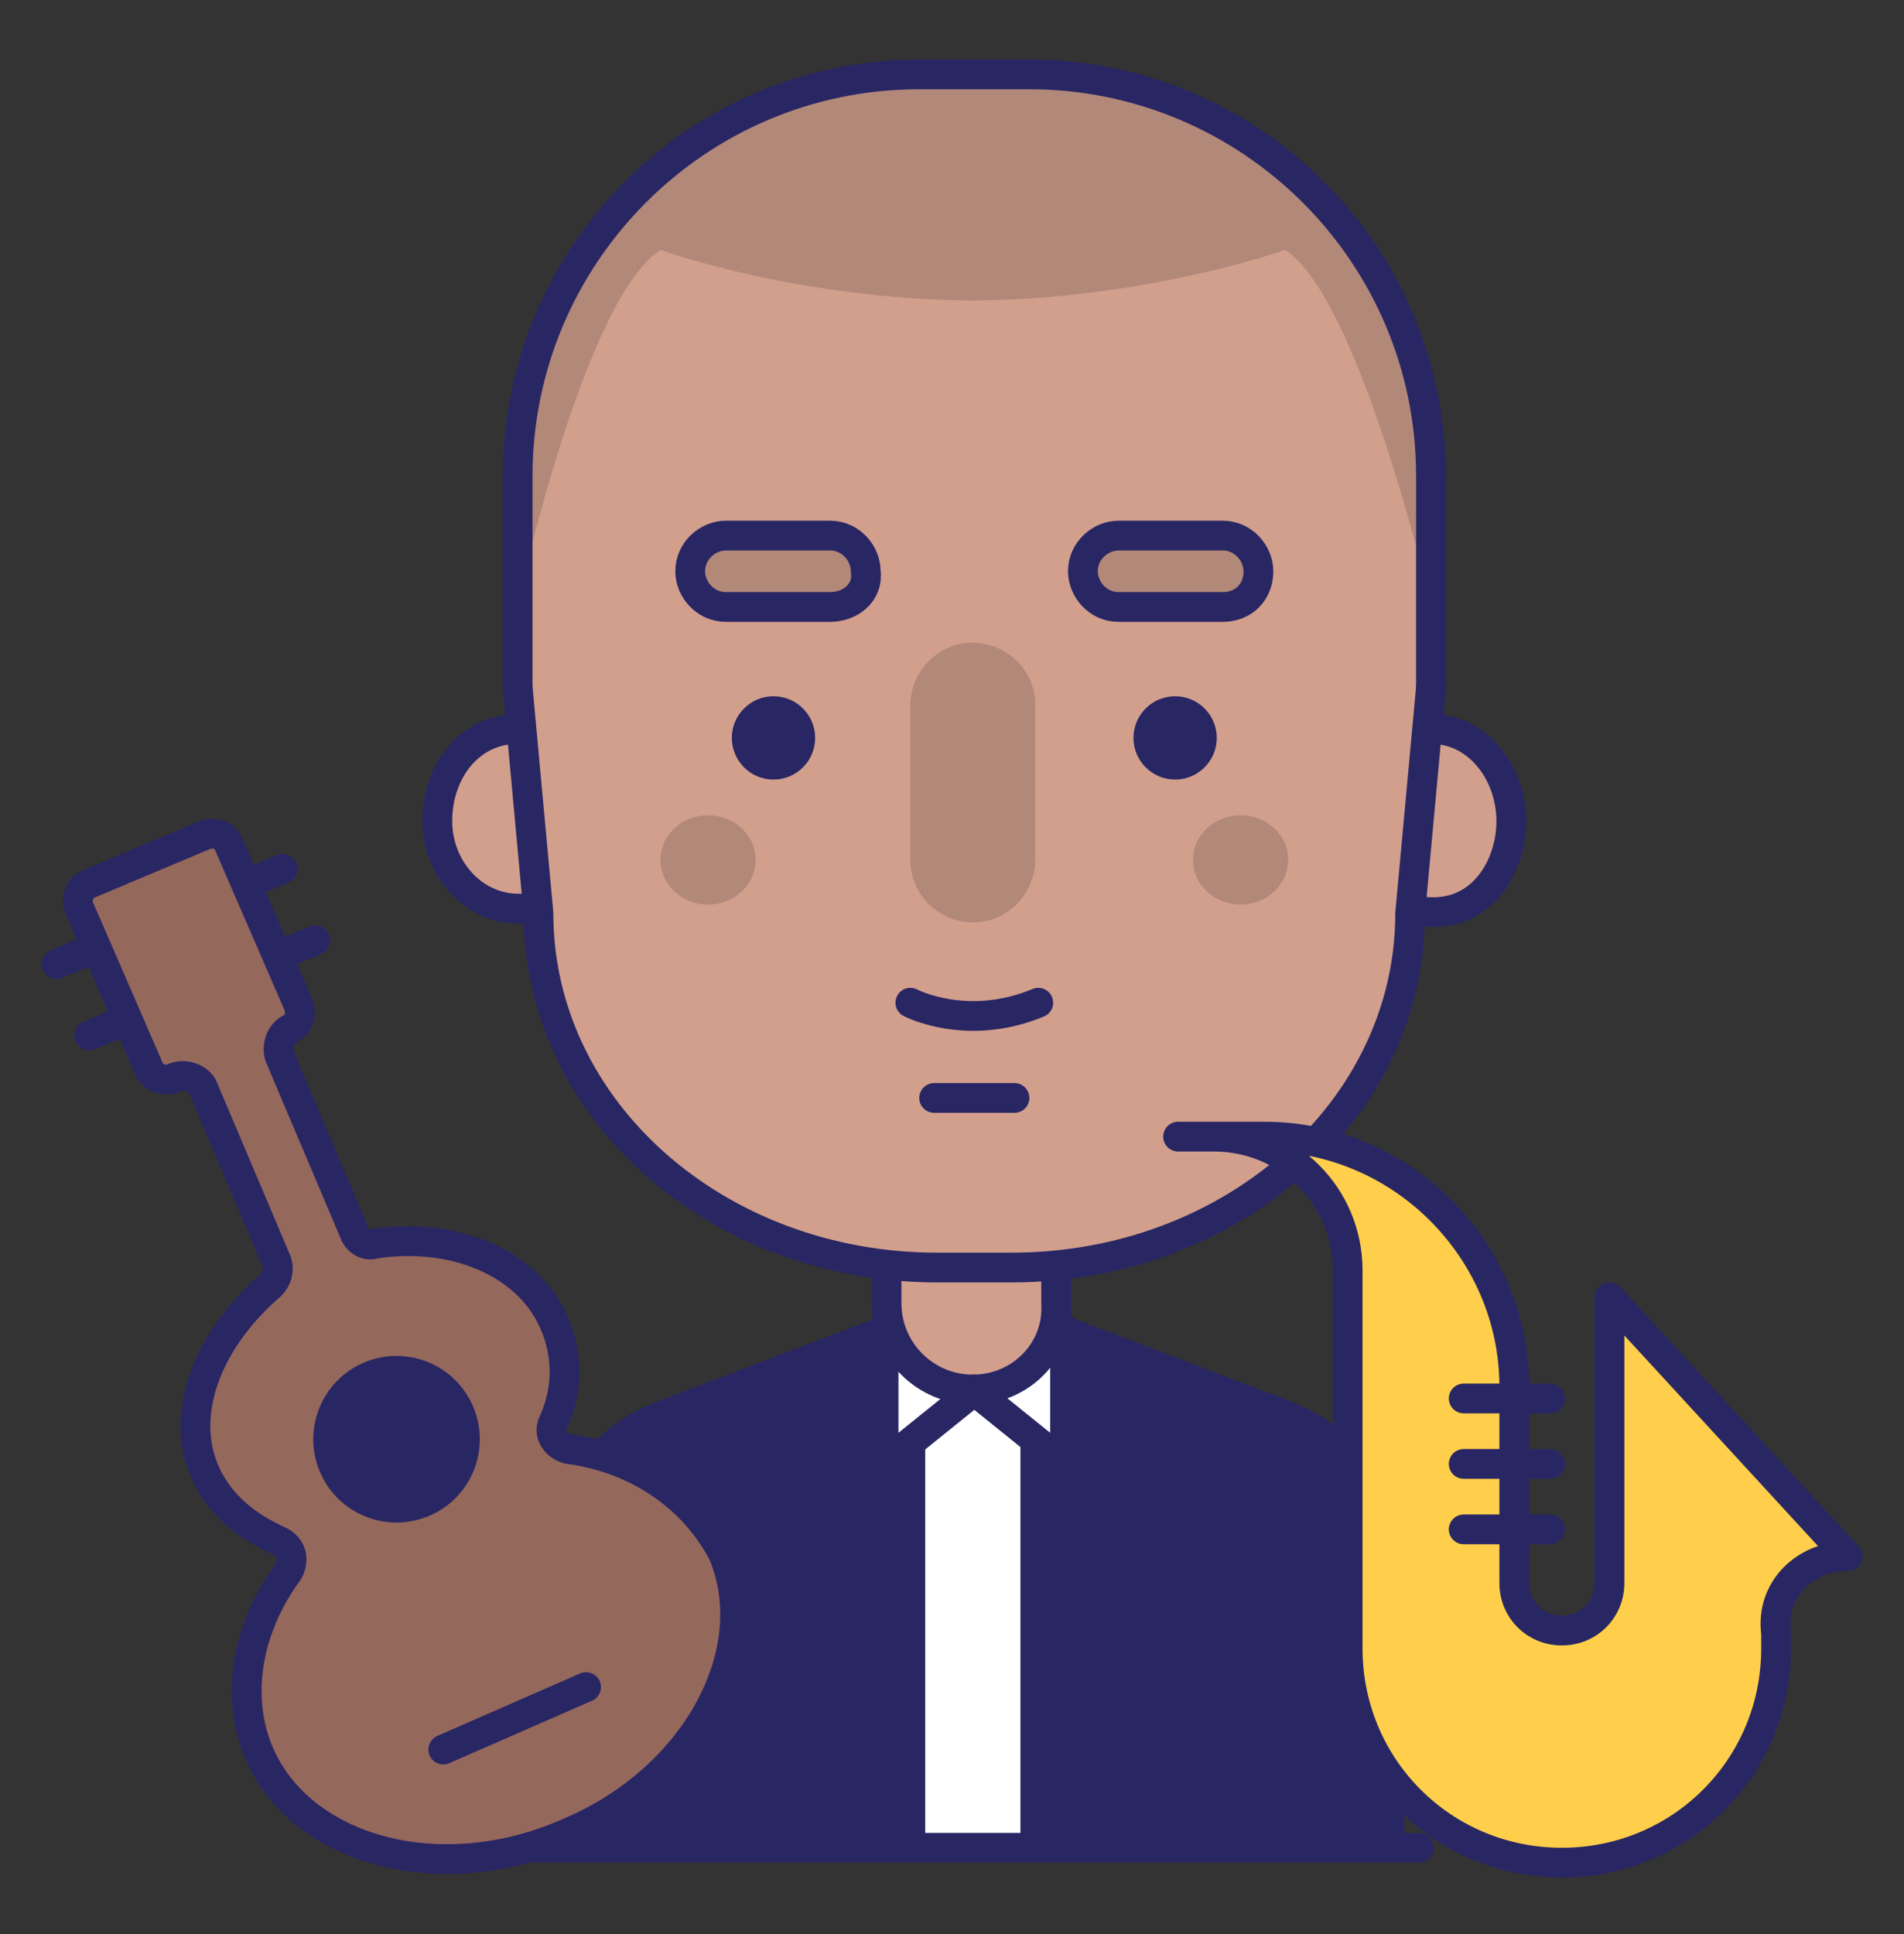 <?xml version="1.0" encoding="UTF-8"?><svg xmlns="http://www.w3.org/2000/svg" xmlns:xlink="http://www.w3.org/1999/xlink" version="1.1" id="Layer_1" x="0px" y="0px" viewBox="0 0 64 65" xml:space="preserve"><rect x="0" y="0" width="64" height="65" fill="#333333" stroke="none"/><style type="text/css">.st0{fill:#FFDEAF;} .st1{fill:none;stroke:#F39848;stroke-width:1.5;stroke-linecap:round;stroke-linejoin:round;stroke-miterlimit:10;} .st2{fill:#F39848;} .st3{fill:#FFFFFF;} .st4{fill:#CF481F;} .st5{fill:#F16723;} .st6{fill:#EF5224;} .st7{fill:#FFE4B8;} .st8{fill:#E7D0A8;} .st9{fill:none;stroke:#231F20;stroke-width:1.5;stroke-linecap:round;stroke-miterlimit:10;} .st10{fill:none;stroke:#FFFFFF;stroke-width:1.5;stroke-linecap:round;stroke-miterlimit:10;} .st11{fill:#D99816;} .st12{fill:#FBD108;} .st13{fill:#F9AE19;} .st14{fill:#3768A4;} .st15{fill:#4D9AD4;} .st16{fill:#3F77BB;} .st17{fill:none;stroke:#FBD108;stroke-linecap:round;stroke-linejoin:round;stroke-miterlimit:10;} .st18{fill:none;stroke:#F16723;stroke-linecap:round;stroke-linejoin:round;stroke-miterlimit:10;} .st19{fill:none;stroke:#4D9AD4;stroke-linecap:round;stroke-linejoin:round;stroke-miterlimit:10;} .st20{fill:#231F20;} .st21{fill:#5BB947;} .st22{fill:#80C244;} .st23{fill:#ED3C7A;} .st24{fill:#EF5E87;} .st25{fill:#CE316A;} .st26{fill:none;stroke:#231F20;stroke-width:1.5;stroke-linecap:round;stroke-linejoin:round;stroke-miterlimit:10;} .st27{fill:#4EA23E;} .st28{fill:none;stroke:#4D9AD4;stroke-width:1.5;stroke-linecap:round;stroke-linejoin:round;stroke-miterlimit:10;} .st29{fill:#FAFDFF;} .st30{fill:#E7B994;} .st31{fill:#FDD3AF;} .st32{fill:none;stroke:#4D4D4F;stroke-width:1.5;stroke-linecap:round;stroke-linejoin:round;stroke-miterlimit:10;} .st33{fill:#93C84E;} .st34{fill:#7FAF43;} .st35{fill:none;stroke:#FFFFFF;stroke-width:1.5;stroke-linecap:round;stroke-linejoin:round;stroke-miterlimit:10;} .st36{fill:#4D4D4F;} .st37{fill:#D04A25;} .st38{fill:#989899;} .st39{fill:#4D4E4E;} .st40{fill:#DF9C2A;} .st41{fill:#F8B233;} .st42{fill:#F0562C;} .st43{fill:#986422;} .st44{fill:#B1742B;} .st45{fill:#CBCBCA;} .st46{fill:none;stroke:#CBCBCA;stroke-width:1.5;stroke-linecap:round;stroke-linejoin:round;stroke-miterlimit:10;} .st47{fill:#F1F1F2;} .st48{fill:#FFFFFF;stroke:#4D4D4F;stroke-width:1.5;stroke-linecap:round;stroke-linejoin:round;stroke-miterlimit:10;} .st49{fill:#7F3A95;} .st50{fill:#8F4D9D;} .st51{fill:#FBD20A;} .st52{fill:#4E9BD4;} .st53{fill:#3769A5;} .st54{fill:#CF316A;} .st55{fill:#F05F88;} .st56{fill:#EE3C7A;} .st57{fill:#4077BB;} .st58{fill:#E7D0A9;} .st59{fill:none;stroke:#292664;stroke-linecap:round;stroke-linejoin:round;stroke-miterlimit:10;} .st60{fill:#8FD2CB;} .st61{fill:#FCE0D3;} .st62{fill:#95685C;} .st63{fill:none;stroke:#616A80;stroke-miterlimit:10;} .st64{fill:none;stroke:#1A3E6F;stroke-linecap:round;stroke-linejoin:round;stroke-miterlimit:10;} .st65{fill:#F48B8C;} .st66{fill:#292664;} .st67{fill:#CFA99B;} .st68{fill:#FAE1D0;} .st69{fill:#D19F8C;} .st70{fill:#1A3E6F;} .st71{fill:#F0D5C9;} .st72{opacity:0.37;} .st73{opacity:0.37;fill:#D19F8C;} .st74{fill:#E8E5F2;} .st75{fill:#A89BCA;} .st76{fill:#FFCF4B;} .st77{fill:#0B0C0C;} .st78{opacity:0.55;fill:#D19F8C;} .st79{fill:#A3D4A7;} .st80{fill:#F16A6A;} .st81{opacity:0.46;fill:#292664;} .st82{opacity:0.4;fill:#1A3E6F;} .st83{opacity:0.64;} .st84{opacity:0.34;fill:#FFFFFF;} .st85{fill:#1D1C1A;} .st86{fill:#333333;} .st87{opacity:0.43;fill:#292664;} .st88{clip-path:url(#SVGID_2_);} .st89{clip-path:url(#SVGID_4_);} .st90{opacity:0.55;fill:#99746A;} .st91{fill:none;stroke:#145182;stroke-linecap:round;stroke-linejoin:round;stroke-miterlimit:10;} .st92{opacity:0.36;} .st93{fill:none;stroke:#145182;stroke-miterlimit:10;} .st94{fill:#145182;} .st95{fill:#C9E7F8;} .st96{fill:#F69FA0;} .st97{fill:#AD8D7D;} .st98{fill:#F4FAFD;} .st99{fill:#FBEE99;} .st100{fill:#DFEDF9;} .st101{opacity:0.36;fill:#145182;} .st102{fill:#F6D7D3;} .st103{fill:#F06164;} .st104{fill:#ED2239;} .st105{clip-path:url(#SVGID_6_);fill:#FFFFFF;} .st106{fill:#F9AF8C;} .st107{fill:#DBE0E2;} .st108{fill:none;stroke:#838B98;stroke-linecap:round;stroke-linejoin:round;stroke-miterlimit:10;} .st109{opacity:0.76;} .st110{opacity:0.76;fill:none;stroke:#DBE0E2;stroke-miterlimit:10;} .st111{opacity:0.76;fill:#DBE0E2;} .st112{fill:#F5F6F8;} .st113{fill:#E3E6E9;} .st114{fill:#838B98;} .st115{fill:#FBEC91;} .st116{clip-path:url(#SVGID_8_);fill:#FFFFFF;} .st117{fill:#F3E18F;} .st118{clip-path:url(#SVGID_10_);fill:#FFFFFF;} .st119{clip-path:url(#SVGID_12_);fill:#FFFFFF;} .st120{opacity:0.42;fill:none;stroke:#145182;stroke-linecap:round;stroke-miterlimit:10;} .st121{clip-path:url(#SVGID_14_);fill:#FFFFFF;} .st122{clip-path:url(#SVGID_16_);fill:#FFFFFF;}</style><path class="st3" d="M29.8 44.7l-7.6 2.9c-2.1.8-3.4 2.8-3.4 5v9.5h27.8v-9.5c0-2.2-1.4-4.2-3.4-5l-7.6-2.9" fill="#FFF"/><path class="st66" d="M35 62.1V48.5l.9.7v-4.5l7.4 2.9c2.1.8 3.4 2.8 3.4 5v9.5H35z" fill="#292664"/><path class="st66" d="M30.6 62.1V48.5l-.9.7v-4.5l-7.4 2.9c-2.1.8-3.4 2.8-3.4 5v9.5h11.7z" fill="#292664"/><path class="st59" d="M46.7 62.1v-9.5c0-2.2-1.4-4.2-3.4-5l-7.6-2.9" fill="none" stroke="#292664" stroke-linecap="round" stroke-linejoin="round" stroke-miterlimit="10"/><path class="st59" d="M29.8 44.7l-7.6 2.9c-2.1.8-3.4 2.8-3.4 5v9.5" fill="none" stroke="#292664" stroke-linecap="round" stroke-linejoin="round" stroke-miterlimit="10"/><path class="st69" d="M32.7 46.7c-1.6 0-2.9-1.3-2.9-2.9v-4.6c0-.6.5-1 1-1h3.7c.6 0 1 .5 1 1v4.6c.1 1.6-1.2 2.9-2.8 2.9z" fill="#D19F8C"/><path class="st59" d="M32.7 46.7c-1.6 0-2.9-1.3-2.9-2.9v-4.6c0-.6.5-1 1-1h3.7c.6 0 1 .5 1 1v4.6c.1 1.6-1.2 2.9-2.8 2.9z" fill="none" stroke="#292664" stroke-linecap="round" stroke-linejoin="round" stroke-miterlimit="10"/><path class="st67" d="M29.7 42.6s2.8.9 6 0l.1-.4h-6.1v.4" fill="#CFA99B"/><circle class="st69" cx="17.7" cy="27.6" r="3" fill="#D19F8C"/><circle class="st69" cx="47.8" cy="27.6" r="3" fill="#D19F8C"/><path class="st69" d="M46.2 8.9c-2.3-3.8-6.7-6.4-11.6-6.4h-3.7c-5.3 0-9.9 3-12.1 7.2-.8.5-1 1.6-1 2.8-.2.9-.3 1.9-.3 2.9v6.9l.7 8.4c0 6.6 6 11.9 13.4 11.9H34c5.1 0 9.5-2.5 11.7-6.2.1.1.2 0 .3-.2.1-.2.2-.6.3-.9.7-1.4 1.1-3 1.1-4.6v-1.4c.4-3 .6-5.9.7-7v-6.9c0-1.4-.2-2.7-.6-3.9" fill="#D19F8C"/><path class="st59" d="M30.6 33.7s1.9 1 4.3 0" fill="none" stroke="#292664" stroke-linecap="round" stroke-linejoin="round" stroke-miterlimit="10"/><path class="st59" fill="none" stroke="#292664" stroke-linecap="round" stroke-linejoin="round" stroke-miterlimit="10" d="M31.4 36.9h2.7"/><path class="st59" d="M47.6 30.6c2.1.4 3.2-1.4 3.2-3s-1.1-3.1-2.7-3.1" fill="none" stroke="#292664" stroke-linecap="round" stroke-linejoin="round" stroke-miterlimit="10"/><path class="st59" d="M17.4 24.5c-1.6 0-2.7 1.4-2.7 3.1s1.4 3.2 3.2 2.9" fill="none" stroke="#292664" stroke-linecap="round" stroke-linejoin="round" stroke-miterlimit="10"/><path class="st59" d="M48.1 23.1l-.7 7.6c0 6.6-6 11.9-13.4 11.9h-2.5c-7.4 0-13.4-5.3-13.4-11.9l-.7-7.6" fill="none" stroke="#292664" stroke-linecap="round" stroke-linejoin="round" stroke-miterlimit="10"/><ellipse class="st90" cx="23.8" cy="28.9" rx="1.6" ry="1.5" fill="#99746A" opacity="0.55"/><ellipse class="st90" cx="41.7" cy="28.9" rx="1.6" ry="1.5" fill="#99746A" opacity="0.55"/><circle class="st66" cx="26" cy="24.8" r="1.4" fill="#292664"/><circle class="st66" cx="39.5" cy="24.8" r="1.4" fill="#292664"/><path class="st90" d="M27.9 20.4h-3.5c-.7 0-1.2-.6-1.2-1.2 0-.7.6-1.2 1.2-1.2h3.5c.7 0 1.2.6 1.2 1.2.1.7-.5 1.2-1.2 1.2z" fill="#99746A" opacity="0.55"/><path class="st90" d="M41.1 20.4h-3.5c-.7 0-1.2-.6-1.2-1.2 0-.7.6-1.2 1.2-1.2h3.5c.7 0 1.2.6 1.2 1.2 0 .7-.5 1.2-1.2 1.2z" fill="#99746A" opacity="0.55"/><path class="st59" d="M27.9 20.4h-3.5c-.7 0-1.2-.6-1.2-1.2 0-.7.6-1.2 1.2-1.2h3.5c.7 0 1.2.6 1.2 1.2.1.7-.5 1.2-1.2 1.2z" fill="none" stroke="#292664" stroke-linecap="round" stroke-linejoin="round" stroke-miterlimit="10"/><path class="st59" d="M41.1 20.4h-3.5c-.7 0-1.2-.6-1.2-1.2 0-.7.6-1.2 1.2-1.2h3.5c.7 0 1.2.6 1.2 1.2 0 .7-.5 1.2-1.2 1.2z" fill="none" stroke="#292664" stroke-linecap="round" stroke-linejoin="round" stroke-miterlimit="10"/><path class="st90" d="M17.4 20.3v-4.4c0-7.4 6-13.5 13.5-13.5h3.7c7.4 0 13.5 6 13.5 13.5v4.4S45.7 10 43.2 8.4c0 0-4.8 1.7-10.7 1.7h.4c-6 0-10.7-1.7-10.7-1.7-2.6 1.7-4.8 11.9-4.8 11.9z" fill="#99746A" opacity="0.55"/><path class="st59" fill="none" stroke="#292664" stroke-linecap="round" stroke-linejoin="round" stroke-miterlimit="10" d="M35.8 44.7v4.5l-3.1-2.5"/><path class="st59" fill="none" stroke="#292664" stroke-linecap="round" stroke-linejoin="round" stroke-miterlimit="10" d="M29.7 44.7v4.5l3.1-2.5"/><path class="st59" fill="none" stroke="#292664" stroke-linecap="round" stroke-linejoin="round" stroke-miterlimit="10" d="M34.8 48.5v13.6"/><path class="st59" fill="none" stroke="#292664" stroke-linecap="round" stroke-linejoin="round" stroke-miterlimit="10" d="M30.6 48.5v13.6"/><g><path class="st76" d="M62.1 52.3l-8-8.7v9.6c0 .9-.7 1.6-1.6 1.6-.9 0-1.6-.7-1.6-1.6v-6.6c0-4.6-3.8-8.4-8.4-8.4h-2.9 1.2c2.5 0 4.5 2 4.5 4.5v12.7c0 4 3.2 7.2 7.2 7.2s7.2-3.2 7.2-7.2v-.5c-.2-1.5 1-2.6 2.4-2.6" fill="#FFCF4B"/><path class="st59" d="M62.1 52.3l-8-8.7v9.6c0 .9-.7 1.6-1.6 1.6-.9 0-1.6-.7-1.6-1.6v-6.6c0-4.6-3.8-8.4-8.4-8.4h-2.9 1.2c2.5 0 4.5 2 4.5 4.5v12.7c0 4 3.2 7.2 7.2 7.2s7.2-3.2 7.2-7.2v-.5c-.2-1.5 1-2.6 2.4-2.6" fill="none" stroke="#292664" stroke-linecap="round" stroke-linejoin="round" stroke-miterlimit="10"/><path class="st59" fill="none" stroke="#292664" stroke-linecap="round" stroke-linejoin="round" stroke-miterlimit="10" d="M49.2 47h2.9"/><path class="st59" fill="none" stroke="#292664" stroke-linecap="round" stroke-linejoin="round" stroke-miterlimit="10" d="M49.2 49.2h2.9"/><path class="st59" fill="none" stroke="#292664" stroke-linecap="round" stroke-linejoin="round" stroke-miterlimit="10" d="M49.2 51.4h2.9"/></g><g><path class="st59" fill="none" stroke="#292664" stroke-linecap="round" stroke-linejoin="round" stroke-miterlimit="10" d="M1.9 32.4l7.6-3.2"/><path class="st59" fill="none" stroke="#292664" stroke-linecap="round" stroke-linejoin="round" stroke-miterlimit="10" d="M3 34.8l7.6-3.2"/><path class="st62" d="M19.1 48.7c-.4-.1-.7-.5-.5-.9.5-1.1.5-2.3 0-3.4-.9-2-3.4-3-6-2.6-.3.1-.6-.1-.7-.4l-2.5-5.9c-.1-.3 0-.7.3-.9.3-.1.5-.5.3-.9l-2.3-5.3c-.1-.3-.5-.5-.9-.3L3 29.7c-.3.1-.5.5-.3.9L5 35.9c.1.3.5.5.9.3.3-.1.7 0 .9.3l2.5 5.9c.1.3 0 .6-.2.8C7 45 6 47.5 6.9 49.5c.5 1.1 1.4 1.8 2.5 2.3.4.2.5.6.3 1-1.4 1.9-1.8 4.2-1 6.1 1.4 3.3 6.1 4.6 10.4 2.7 4.3-1.8 6.6-6.1 5.2-9.4-1-1.9-2.9-3.2-5.2-3.5z" fill="#95685C"/><ellipse transform="matrix(0.918 -0.396 0.396 0.918 -18.047 9.206)" class="st66" cx="13.3" cy="48.4" rx="2.8" ry="2.8" fill="#292664"/><path class="st59" d="M19.1 48.7c-.4-.1-.7-.5-.5-.9.5-1.1.5-2.3 0-3.4-.9-2-3.4-3-6-2.6-.3.1-.6-.1-.7-.4l-2.5-5.9c-.1-.3 0-.7.3-.9.3-.1.5-.5.3-.9l-2.3-5.3c-.1-.3-.5-.5-.9-.3L3 29.7c-.3.1-.5.5-.3.9L5 35.9c.1.3.5.5.9.3.3-.1.7 0 .9.3l2.5 5.9c.1.3 0 .6-.2.8C7 45 6 47.5 6.9 49.5c.5 1.1 1.4 1.8 2.5 2.3.4.2.5.6.3 1-1.4 1.9-1.8 4.2-1 6.1 1.4 3.3 6.1 4.6 10.4 2.7 4.3-1.8 6.6-6.1 5.2-9.4-1-1.9-2.9-3.2-5.2-3.5z" fill="none" stroke="#292664" stroke-linecap="round" stroke-linejoin="round" stroke-miterlimit="10"/><path class="st59" fill="none" stroke="#292664" stroke-linecap="round" stroke-linejoin="round" stroke-miterlimit="10" d="M14.9 58.8l4.8-2.1"/></g><path class="st59" fill="none" stroke="#292664" stroke-linecap="round" stroke-linejoin="round" stroke-miterlimit="10" d="M17.8 62.1h29.9"/><path class="st59" d="M17.4 23.1V16c0-7.4 6-13.5 13.5-13.5h3.7c7.4 0 13.5 6 13.5 13.5v7.1" fill="none" stroke="#292664" stroke-linecap="round" stroke-linejoin="round" stroke-miterlimit="10"/><path class="st90" d="M32.7 31c-1.1 0-2.1-.9-2.1-2.1v-5.2c0-1.1.9-2.1 2.1-2.1 1.1 0 2.1.9 2.1 2.1v5.2c0 1.1-.9 2.1-2.1 2.1z" fill="#99746A" opacity="0.55"/></svg>